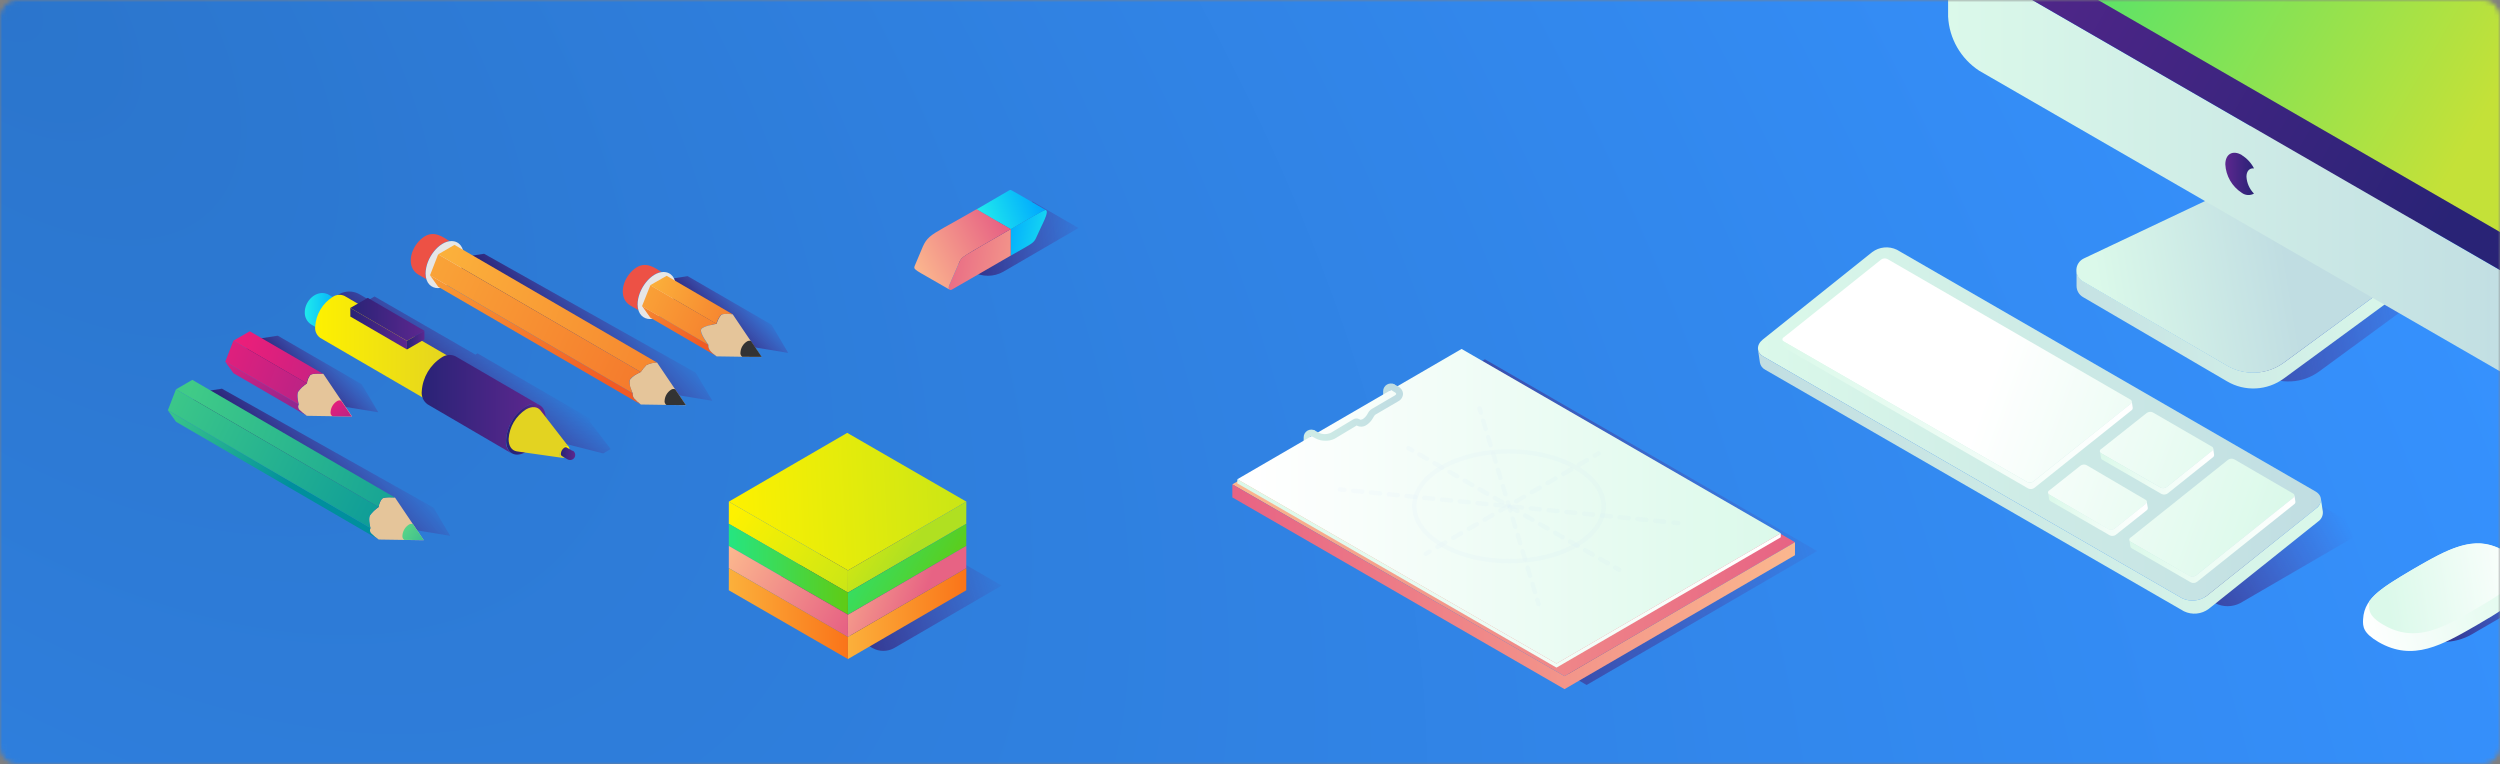 <svg width="566" height="173" viewBox="0 0 566 173" fill="none" xmlns="http://www.w3.org/2000/svg">
<rect x="0" y="0" width="566" height="173" fill="#808080" stroke="none"/>
<mask id="mask0" mask-type="alpha" maskUnits="userSpaceOnUse" x="0" y="0" width="566" height="173">
<path d="M562 0H4C1.791 0 0 1.791 0 4V169C0 171.209 1.791 173 4 173H562C564.209 173 566 171.209 566 169V4C566 1.791 564.209 0 562 0Z" fill="url(#paint0_radial)"/>
</mask>
<g mask="url(#mask0)">
<path d="M566 0H0V173H566V0Z" fill="url(#paint1_radial)"/>
<path d="M532.54 118.54L438.89 64.48C437.116 63.57 435.013 63.57 433.24 64.48L407.86 79.22C406.31 80.13 406.32 81.59 407.86 82.5L501.51 136.56C503.283 137.47 505.386 137.47 507.16 136.56L532.53 121.82C534.09 120.91 534.08 119.44 532.53 118.54" fill="url(#paint2_linear)"/>
<path d="M524.24 111.27C525.82 112.19 525.88 113.91 524.36 115.12L499.62 134.89C497.996 136.109 495.827 136.317 494 135.43L399.22 80.71C397.64 79.8 397.59 78.07 399.11 76.86L423.85 57.09C425.474 55.869 427.644 55.661 429.47 56.55L524.24 111.27Z" fill="url(#paint3_linear)"/>
<path d="M525.44 112.87C525.518 113.761 525.104 114.623 524.36 115.12L499.62 134.89C497.996 136.109 495.827 136.317 494 135.43L399.22 80.71C398.59 80.397 398.139 79.81 398 79.12L398.45 82.12C398.581 82.808 399.024 83.396 399.65 83.71L494.44 138.39C496.271 139.281 498.446 139.068 500.07 137.84L524.81 118.08C525.555 117.58 525.969 116.714 525.89 115.82L525.44 112.87Z" fill="url(#paint4_linear)"/>
<path d="M482.33 90.47C482.526 90.56 482.651 90.755 482.651 90.97C482.651 91.185 482.526 91.38 482.33 91.47L460.36 109C459.954 109.302 459.414 109.352 458.96 109.13L403.88 77.34C403.677 77.257 403.544 77.059 403.544 76.84C403.544 76.621 403.677 76.423 403.88 76.34L425.88 58.77C426.289 58.469 426.83 58.416 427.29 58.63L482.33 90.47Z" fill="url(#paint5_linear)"/>
<path d="M482.63 90.87C482.649 91.095 482.546 91.312 482.36 91.44L460.36 109C459.955 109.302 459.414 109.352 458.96 109.13L403.88 77.34C403.721 77.264 403.609 77.114 403.58 76.94L403.8 78.4C403.832 78.571 403.943 78.716 404.1 78.79L459.18 110.59C459.634 110.812 460.175 110.762 460.58 110.46L482.58 92.89C482.766 92.762 482.869 92.545 482.85 92.32L482.63 90.87Z" fill="url(#paint6_linear)"/>
<path d="M500.76 101.11C500.955 101.2 501.081 101.395 501.081 101.61C501.081 101.825 500.955 102.02 500.76 102.11L490.56 110.24C490.155 110.552 489.608 110.606 489.15 110.38L475.74 102.64C475.537 102.557 475.404 102.359 475.404 102.14C475.404 101.921 475.537 101.723 475.74 101.64L486 93.51C486.405 93.209 486.943 93.155 487.4 93.37L500.76 101.11Z" fill="url(#paint7_linear)"/>
<path d="M485.72 113.13C485.923 113.212 486.056 113.41 486.056 113.63C486.056 113.849 485.923 114.047 485.72 114.13L478.72 119.69C478.315 119.992 477.774 120.042 477.32 119.82L464 112C463.797 111.917 463.664 111.719 463.664 111.5C463.664 111.28 463.797 111.082 464 111L471 105.44C471.405 105.135 471.946 105.085 472.4 105.31L485.72 113.13Z" fill="url(#paint8_linear)"/>
<path d="M501.06 101.51C501.079 101.734 500.976 101.952 500.79 102.08L490.56 110.24C490.155 110.551 489.608 110.606 489.15 110.38L475.74 102.64C475.588 102.562 475.481 102.418 475.45 102.25L475.66 103.7C475.699 103.867 475.808 104.01 475.96 104.09L489.37 111.84C489.83 112.054 490.371 112 490.78 111.7L501 103.53C501.186 103.402 501.289 103.184 501.27 102.96L501.06 101.51Z" fill="url(#paint9_linear)"/>
<path d="M485.75 114.09L478.75 119.65C478.345 119.952 477.804 120.002 477.35 119.78L464 112C463.841 111.923 463.729 111.774 463.7 111.6L463.92 113.05C463.949 113.224 464.061 113.373 464.22 113.45L477.63 121.19C478.069 121.411 478.594 121.377 479 121.1L486 115.54C486.186 115.416 486.289 115.202 486.27 114.98L486 113.52C486.023 113.74 485.928 113.957 485.75 114.09Z" fill="url(#paint10_linear)"/>
<path d="M519.15 111.73C519.345 111.82 519.471 112.015 519.471 112.23C519.471 112.445 519.345 112.64 519.15 112.73L497.15 130.3C496.741 130.604 496.197 130.654 495.74 130.43L482.41 122.68C482.207 122.597 482.074 122.399 482.074 122.18C482.074 121.961 482.207 121.763 482.41 121.68L504.41 104.11C504.817 103.802 505.363 103.751 505.82 103.98L519.15 111.73Z" fill="url(#paint11_linear)"/>
<path d="M519.45 112.13C519.47 112.355 519.367 112.573 519.18 112.7L497.18 130.27C496.771 130.574 496.227 130.624 495.77 130.4L482.41 122.68C482.25 122.604 482.138 122.454 482.11 122.28L482.33 123.73C482.36 123.906 482.471 124.058 482.63 124.14L496 131.85C496.457 132.074 497.001 132.024 497.41 131.72L519.41 114.15C519.595 114.027 519.699 113.812 519.68 113.59L519.45 112.13Z" fill="url(#paint12_linear)"/>
<path d="M411.39 124.75L359.21 155.08L284 111.66L336.18 81.34L411.39 124.75Z" fill="url(#paint13_linear)"/>
<path d="M296.65 100.3H295.15V99C295.148 98.385 295.471 97.815 296 97.5C296.54 97.181 297.21 97.181 297.75 97.5L297 98.8C296.921 98.759 296.826 98.761 296.749 98.805C296.672 98.85 296.624 98.931 296.62 99.02L296.65 100.3Z" fill="url(#paint14_linear)"/>
<path d="M314.64 89.84H313.14V88.56C313.147 87.937 313.483 87.364 314.024 87.053C314.564 86.743 315.228 86.742 315.77 87.05L315 88.34C314.922 88.299 314.828 88.299 314.75 88.34C314.671 88.385 314.622 88.469 314.62 88.56L314.64 89.84Z" fill="url(#paint15_linear)"/>
<path d="M406.39 122.75L354.21 153.08L279 109.66L331.18 79.34L406.39 122.75Z" fill="url(#paint16_linear)"/>
<path d="M354.21 153.08L279 109.66V112.61L354.21 156.02L406.38 125.7L406.39 122.75L354.21 153.08Z" fill="url(#paint17_linear)"/>
<path d="M403.17 120.73L352.39 150.23L280.13 108.5L330.9 79L403.17 120.73Z" fill="url(#paint18_linear)"/>
<path d="M352.39 150.23L280.13 108.5L280.12 109.43L352.39 151.15L403.16 121.65L403.17 120.73L352.39 150.23Z" fill="url(#paint19_linear)"/>
<path d="M300 99.78C299.25 99.791 298.509 99.609 297.85 99.25L297 98.8C296.641 98.593 296.518 98.134 296.725 97.775C296.932 97.416 297.391 97.293 297.75 97.5L298.54 97.96C299.427 98.39 300.463 98.39 301.35 97.96L306.35 94.96C306.764 94.69 307.291 94.663 307.73 94.89L307.97 95.03C308.04 95.03 308.24 95.03 308.49 94.9C308.901 94.655 309.245 94.311 309.49 93.9L309.73 93.48C309.944 93.097 310.254 92.776 310.63 92.55L315.76 89.55C316 89.41 316.11 89.26 316.11 89.18C316.11 89.1 316 88.93 315.75 88.79L315 88.34C314.739 88.222 314.568 87.966 314.559 87.68C314.55 87.394 314.705 87.128 314.958 86.994C315.211 86.86 315.519 86.882 315.75 87.05L316.54 87.5C317.186 87.82 317.609 88.461 317.65 89.18C317.611 89.897 317.192 90.538 316.55 90.86L311.42 93.86C311.275 93.961 311.155 94.095 311.07 94.25L310.82 94.67C310.459 95.328 309.931 95.88 309.29 96.27C308.695 96.668 307.932 96.718 307.29 96.4L307.16 96.33L302.16 99.33C301.49 99.662 300.747 99.817 300 99.78Z" fill="url(#paint20_linear)"/>
<g opacity="0.15">
<path opacity="0.15" d="M334.96 92.46L335.25 93.42" stroke="#4E7FFF" stroke-linecap="round"/>
<path opacity="0.15" d="M335.8 95.26L347.77 134.89" stroke="#4E7FFF" stroke-linecap="round" stroke-dasharray="1.93 1.93"/>
<path opacity="0.15" d="M348.04 135.81L348.33 136.77" stroke="#4E7FFF" stroke-linecap="round"/>
<path opacity="0.15" d="M303.38 110.81L304.37 110.91" stroke="#4E7FFF" stroke-linecap="round"/>
<path opacity="0.15" d="M306.39 111.11L377.91 118.22" stroke="#4E7FFF" stroke-linecap="round" stroke-dasharray="2.02 2.02"/>
<path opacity="0.15" d="M378.92 118.32L379.91 118.42" stroke="#4E7FFF" stroke-linecap="round"/>
<path opacity="0.15" d="M366.58 129.01L365.71 128.51" stroke="#4E7FFF" stroke-linecap="round"/>
<path opacity="0.15" d="M364.01 127.53L320.57 102.44" stroke="#4E7FFF" stroke-linecap="round" stroke-dasharray="1.97 1.97"/>
<path opacity="0.15" d="M319.71 101.95L318.85 101.45" stroke="#4E7FFF" stroke-linecap="round"/>
<path opacity="0.15" d="M361.92 102.65L361.06 103.15" stroke="#4E7FFF" stroke-linecap="round"/>
<path opacity="0.15" d="M359.28 104.19L324.55 124.37" stroke="#4E7FFF" stroke-linecap="round" stroke-dasharray="2.06 2.06"/>
<path opacity="0.15" d="M323.66 124.88L322.79 125.39" stroke="#4E7FFF" stroke-linecap="round"/>
<path opacity="0.15" fill-rule="evenodd" clip-rule="evenodd" d="M356.76 105.83C348.36 100.98 334.76 100.98 326.43 105.83C318.1 110.68 318.13 118.55 326.53 123.4C334.93 128.25 348.53 128.25 356.86 123.4C365.19 118.55 365.17 110.68 356.76 105.83Z" stroke="#4E7FFF" stroke-linecap="round"/>
</g>
<path d="M244.17 51.62L227.17 61.5C225.004 62.75 222.336 62.75 220.17 61.5L213.26 57.5L233.75 45.61L244.17 51.62Z" fill="url(#paint21_linear)"/>
<path d="M237 48C237 49 235.73 51.22 234.61 53.78C234.03 55.1 233.61 55.13 228.86 57.86V51.86C229.13 51.71 236.23 47.51 236.68 47.51C236.88 47.58 237 47.75 237 48Z" fill="url(#paint22_linear)"/>
<path d="M236.74 47.55H236.66C236.21 47.55 229.11 51.75 228.84 51.9L221.09 47.4L228.47 43.1C228.569 43.038 228.683 43.003 228.8 43C229 43 236.62 47.47 236.74 47.55Z" fill="url(#paint23_linear)"/>
<path d="M228.83 51.87V57.87L215.55 65.54C215.447 65.603 215.33 65.64 215.21 65.65C214.94 65.65 214.79 65.42 214.79 65.1C214.792 64.909 214.837 64.722 214.92 64.55L217.19 59.36C217.78 58 217.51 58.41 228.83 51.87Z" fill="url(#paint24_linear)"/>
<path d="M236.74 47.55C236.714 47.54 236.686 47.54 236.66 47.55H236.73H236.74Z" fill="white"/>
<path d="M221.08 47.37L228.83 51.87C217.51 58.41 217.83 58 217.19 59.36L214.92 64.55C214.839 64.73 214.795 64.923 214.79 65.12C214.774 65.3 214.854 65.475 215 65.58C208.29 61.69 207 61.17 207 60.58C207.016 60.377 207.074 60.18 207.17 60C210.58 52.24 207.9 55 221.08 47.37Z" fill="url(#paint25_linear)"/>
<path d="M236.74 47.55C236.714 47.54 236.686 47.54 236.66 47.55H236.73H236.74Z" fill="white"/>
<path d="M58.77 76.62L55.75 79L56.86 80.74L75.86 91.74L85.65 93.35L81.89 86.98L62.89 76L58.77 76.64" fill="url(#paint26_linear)"/>
<path d="M69.43 94.12C68.784 93.697 68.184 93.208 67.64 92.66C67.46 92.305 67.46 91.885 67.64 91.53C67.64 91.53 67.11 89.53 67.5 88.72C68.051 87.964 68.728 87.308 69.5 86.78C69.579 86.094 69.845 85.444 70.27 84.9C70.84 84.41 73.19 84.64 73.2 84.64L79.71 94.3L69.52 94.14L69.43 94.12Z" fill="#E5C59A"/>
<path d="M67.6 91.53L51 81.89L52.86 84.5L69.46 94.14C68.8 93.716 68.19 93.219 67.64 92.66C67.447 92.311 67.433 91.892 67.6 91.53Z" fill="url(#paint27_linear)"/>
<path d="M69.44 86.78L52.84 77.14L51 81.89L67.6 91.53C67.6 91.53 67.07 89.53 67.46 88.72C68.005 87.966 68.675 87.31 69.44 86.78Z" fill="url(#paint28_linear)"/>
<path d="M73.14 84.64L56.54 75L52.84 77.14L69.44 86.78C69.519 86.094 69.785 85.444 70.21 84.9C70.78 84.41 73.14 84.64 73.14 84.64Z" fill="url(#paint29_linear)"/>
<path d="M75.26 94.23C74.954 94.016 74.792 93.65 74.84 93.28C74.904 92.278 75.443 91.368 76.29 90.83C76.565 90.638 76.918 90.597 77.23 90.72L79.65 94.3L75.26 94.23Z" fill="url(#paint30_linear)"/>
<path d="M46.11 88.68L43.1 91L44.21 92.77L92.13 119.7L101.92 121.31L98.17 114.94L50.25 88L46.12 88.64" fill="url(#paint31_linear)"/>
<path d="M85.71 122.13C85.06 121.713 84.46 121.223 83.92 120.67C83.719 120.324 83.701 119.902 83.87 119.54C83.87 119.54 83.34 117.54 83.73 116.73C84.281 115.974 84.958 115.318 85.73 114.79C85.814 114.106 86.08 113.457 86.5 112.91C87.07 112.42 89.42 112.65 89.43 112.65L95.94 122.31L85.75 122.15L85.71 122.13Z" fill="#E5C59A"/>
<path d="M83.87 119.54L38 92.89L39.86 95.5L85.73 122.15C85.072 121.727 84.465 121.231 83.92 120.67C83.719 120.324 83.701 119.902 83.87 119.54Z" fill="url(#paint32_linear)"/>
<path d="M85.71 114.79L39.84 88.14L38 92.89L83.87 119.54C83.87 119.54 83.34 117.54 83.73 116.73C84.275 115.976 84.945 115.32 85.71 114.79Z" fill="url(#paint33_linear)"/>
<path d="M89.41 112.65L43.54 86L39.84 88.14L85.71 114.79C85.794 114.106 86.059 113.456 86.48 112.91C87.05 112.42 89.41 112.65 89.41 112.65Z" fill="url(#paint34_linear)"/>
<path d="M91.53 122.24C91.206 122.018 91.041 121.627 91.11 121.24C91.176 120.236 91.714 119.323 92.56 118.78C92.839 118.588 93.197 118.55 93.51 118.68L95.92 122.26L91.53 122.24Z" fill="url(#paint35_linear)"/>
<path d="M134 95L108.11 80L107.63 80.28L84.8 67.12L83.53 67.86L81.19 66.51C79.855 65.829 78.275 65.829 76.94 66.51L75.69 67.24C75.164 67.42 74.811 67.914 74.811 68.47C74.811 69.025 75.164 69.52 75.69 69.7L78 71.05L76.73 71.79L99.59 85L99.12 85.28L125 100.19L125.56 99.86L136.56 102.66L138.26 101.66L133.4 95.28L134 95Z" fill="url(#paint36_linear)"/>
<path d="M74.43 66.74L77.23 68.37C77.009 68.241 76.756 68.175 76.5 68.18C74.68 68.18 72.5 70.94 72.5 73.33C72.436 74.025 72.739 74.704 73.3 75.12L70.5 73.49C69.532 72.895 68.959 71.825 69 70.69C69 68.55 70.8 66.34 73 66.34C73.516 66.35 74.02 66.488 74.47 66.74" fill="url(#paint37_linear)"/>
<path d="M75.32 67.22C76.111 66.675 77.131 66.592 78 67L102.72 81.34C101.844 80.929 100.814 81.017 100.02 81.57C97.687 83.031 96.199 85.524 96.02 88.27C95.897 89.274 96.335 90.265 97.16 90.85L72.5 76.5C71.678 75.912 71.241 74.924 71.36 73.92C71.53 71.181 73.002 68.689 75.32 67.22Z" fill="url(#paint38_linear)"/>
<path d="M122.215 99.021C123.96 96.017 123.962 92.761 122.219 91.748C120.476 90.736 117.648 92.349 115.903 95.353C114.158 98.357 114.156 101.613 115.899 102.625C117.642 103.638 120.469 102.024 122.215 99.021Z" fill="url(#paint39_linear)"/>
<path d="M100 80.92C100.91 80.28 102.093 80.177 103.1 80.65L122.2 91.75C121.193 91.277 120.01 91.38 119.1 92.02C116.451 93.701 114.767 96.549 114.57 99.68C114.41 100.844 114.911 102.001 115.87 102.68L96.8 91.54C95.844 90.857 95.341 89.705 95.49 88.54C95.698 85.428 97.372 82.599 100 80.92Z" fill="url(#paint40_linear)"/>
<path d="M119.11 92.67C120.49 91.9 121.7 92.06 122.38 92.93L128.7 101.08C128.462 100.822 128.065 100.791 127.79 101.01C127.15 101.415 126.744 102.104 126.7 102.86C126.7 103.32 126.9 103.6 127.21 103.64L117 102.19C115.87 102 115.13 101 115.15 99.37C115.325 96.632 116.796 94.143 119.11 92.67Z" fill="url(#paint41_linear)"/>
<path d="M128.638 102.757C129.06 102.031 129.015 101.218 128.537 100.94C128.059 100.663 127.33 101.026 126.909 101.752C126.487 102.478 126.532 103.291 127.01 103.569C127.487 103.846 128.216 103.483 128.638 102.757Z" fill="url(#paint42_linear)"/>
<path d="M129.65 102C130.203 102.315 130.395 103.017 130.08 103.57C129.765 104.122 129.063 104.315 128.51 104L127.21 103.25C127.04 103.131 126.951 102.926 126.98 102.72C127.012 102.156 127.313 101.642 127.79 101.34C127.961 101.244 128.17 101.244 128.34 101.34L129.65 102.1" fill="url(#paint43_linear)"/>
<path d="M79.31 69.72L92.13 77.17L96.08 74.89L83.26 67.44L79.31 69.72Z" fill="url(#paint44_linear)"/>
<path d="M79.31 69.72L79.32 71.67L92.14 79.12L92.13 77.17L79.31 69.72Z" fill="url(#paint45_linear)"/>
<path d="M92.13 77.17L92.14 79.12L96.09 76.84L96.08 74.89L92.13 77.17Z" fill="url(#paint46_linear)"/>
<path d="M151.56 63.16L148.56 65.54L149.66 67.28L168.66 78.28L178.45 79.9L174.69 73.52L155.69 62.52L151.56 63.16Z" fill="url(#paint47_linear)"/>
<path d="M143.64 60.87C146.17 58.87 148.41 60.77 149.77 61.59H149.84H149.75C147.1 61.95 144.33 65.59 144.33 68.92C144.329 69.325 144.38 69.728 144.48 70.12C144.565 70.213 144.662 70.294 144.77 70.36C142.85 69.24 142.26 69.01 141.77 68.36C140.15 66.33 141.21 62.78 143.64 60.87Z" fill="#ED5145"/>
<path d="M147.14 72.23C150.14 72.23 153.01 68.15 153.01 64.92C153.01 63.05 152.01 61.58 150.21 61.58C147.44 61.58 144.36 65.41 144.36 68.94C144.36 71.21 145.74 72.23 147.14 72.23Z" fill="#E6E6E6"/>
<path d="M160.39 78.07L145.39 69.33L147.25 71.94L162.3 80.69C161.06 79.78 160.27 79.15 160.39 78.07Z" fill="url(#paint48_linear)"/>
<path d="M162.24 73.32L147.24 64.58L145.35 69.33L160.35 78.07C160.35 78.07 158.35 75.39 158.7 74.59C159.05 73.79 162.24 73.32 162.24 73.32Z" fill="url(#paint49_linear)"/>
<path d="M165.93 71.19L150.93 62.44L147.19 64.58L162.19 73.32C162.388 72.594 162.728 71.914 163.19 71.32C163.85 70.83 165.93 71.19 165.93 71.19Z" fill="url(#paint50_linear)"/>
<path d="M160.39 78.07C160.39 78.07 158.39 75.39 158.74 74.59C159.09 73.79 162.24 73.32 162.24 73.32C162.438 72.594 162.778 71.914 163.24 71.32C163.81 70.83 165.88 71.17 165.9 71.18L172.42 80.84L162.23 80.68C160.92 79.69 160.28 79.07 160.39 78.07Z" fill="#E5C59A"/>
<path d="M168.05 80.78C167.73 80.556 167.569 80.165 167.64 79.78C167.701 78.775 168.24 77.86 169.09 77.32C169.365 77.128 169.718 77.087 170.03 77.21L172.45 80.8L168.05 80.78Z" fill="#333333"/>
<path d="M105.46 58.13L102.46 60.51L103.57 62.25L151.49 89.14L161.28 90.75L157.52 84.38L109.6 57.45L105.47 58.09" fill="url(#paint51_linear)"/>
<path d="M95.64 53.87C98.17 51.87 100.41 53.77 101.77 54.59H101.84H101.75C99.1 54.95 96.33 58.59 96.33 61.92C96.329 62.325 96.38 62.728 96.48 63.12C96.565 63.214 96.662 63.294 96.77 63.36C94.85 62.24 94.26 62.01 93.77 61.36C92.15 59.33 93.21 55.78 95.64 53.87Z" fill="#ED5145"/>
<path d="M99.14 65.23C102.14 65.23 105.01 61.15 105.01 57.92C105.01 56.05 104.01 54.58 102.21 54.58C99.44 54.58 96.36 58.41 96.36 61.94C96.36 64.21 97.74 65.23 99.14 65.23Z" fill="#E6E6E6"/>
<path d="M142.59 86C143.19 85.287 143.946 84.723 144.8 84.35L145.06 84.22C145.434 83.65 145.866 83.12 146.35 82.64C147.102 82.279 147.925 82.088 148.76 82.08L155.28 91.74L145.09 91.58C144.512 91.163 143.982 90.683 143.51 90.15C143.299 89.805 143.198 89.404 143.22 89C143.22 89 143.06 88.65 142.89 88.18C142.559 87.504 142.454 86.74 142.59 86Z" fill="#E5C59A"/>
<path d="M143.22 89L97.35 62.33L99.22 64.94L145.09 91.59C144.508 91.167 143.972 90.685 143.49 90.15C143.286 89.803 143.192 89.402 143.22 89Z" fill="url(#paint52_linear)"/>
<path d="M145.07 84.23L99.2 57.58L97.35 62.33L143.22 89C143.22 89 142.22 86.84 142.59 86C142.96 85.16 145.07 84.23 145.07 84.23Z" fill="url(#paint53_linear)"/>
<path d="M148.76 82.09L102.89 55.44L99.2 57.58L145.07 84.23C145.439 83.659 145.868 83.129 146.35 82.65C147.103 82.29 147.926 82.099 148.76 82.09Z" fill="url(#paint54_linear)"/>
<path d="M150.88 91.69C150.56 91.466 150.399 91.075 150.47 90.69C150.534 89.689 151.073 88.778 151.92 88.24C152.195 88.048 152.548 88.007 152.86 88.13L155.28 91.71L150.88 91.69Z" fill="#333333"/>
<path d="M226.78 132.57L202.49 146.69C200.943 147.583 199.037 147.583 197.49 146.69L173 132.57L199.81 117L226.78 132.57Z" fill="url(#paint55_linear)"/>
<path d="M218.78 113.57L191.98 129.14L165.01 113.57L191.81 98L218.78 113.57Z" fill="url(#paint56_linear)"/>
<path d="M218.78 113.57L218.76 118.59L191.97 134.16L191.98 129.14L218.78 113.57Z" fill="url(#paint57_linear)"/>
<path d="M218.78 118.59L218.76 123.6L191.97 139.17L191.98 134.16L218.78 118.59Z" fill="url(#paint58_linear)"/>
<path d="M218.78 123.6L218.76 128.62L191.97 144.19L191.98 139.17L218.78 123.6Z" fill="url(#paint59_linear)"/>
<path d="M218.78 128.62L218.76 133.64L191.97 149.21L191.98 144.19L218.78 128.62Z" fill="url(#paint60_linear)"/>
<path d="M191.98 129.14L191.97 134.16L165 118.59L165.01 113.57L191.98 129.14Z" fill="url(#paint61_linear)"/>
<path d="M191.98 134.16L191.97 139.17L165 123.6L165.01 118.59L191.98 134.16Z" fill="url(#paint62_linear)"/>
<path d="M191.98 139.17L191.97 144.19L165 128.62L165.01 123.6L191.98 139.17Z" fill="url(#paint63_linear)"/>
<path d="M191.98 144.19L191.97 149.21L165 133.64L165.01 128.62L191.98 144.19Z" fill="url(#paint64_linear)"/>
<path d="M510.93 45.76L479.81 60.49C478.826 60.957 478.181 61.928 478.133 63.016C478.085 64.103 478.642 65.128 479.58 65.68L512.21 84.76C516.242 87.118 521.29 86.859 525.06 84.1L549.25 66.37C549.794 65.972 550.101 65.327 550.066 64.654C550.032 63.981 549.661 63.371 549.08 63.03L520.26 46.17C517.408 44.5 513.916 44.347 510.93 45.76Z" fill="url(#paint65_linear)"/>
<path d="M534.38 23.06L538.51 25.46C537.672 25.103 536.709 25.209 535.97 25.74L533.9 26.93L504.4 9.79L503.32 5.79C503.295 5.697 503.262 5.607 503.22 5.52C503.08 5.079 502.785 4.702 502.39 4.46L534.38 23.06Z" fill="url(#paint66_linear)"/>
<path d="M534.38 23.06L538.51 25.46C537.672 25.103 536.709 25.209 535.97 25.74L533.9 26.93L504.4 9.79L503.32 5.79C503.295 5.697 503.262 5.607 503.22 5.52C503.08 5.079 502.785 4.702 502.39 4.46L534.38 23.06Z" fill="url(#paint67_linear)"/>
<path d="M504.59 0.66C503.35 -0.06 501.59 0.06 499.78 1.13L497.71 2.32L533.88 23.32L535.95 22.12C537.8 21.05 539.52 20.93 540.77 21.65L504.59 0.66Z" fill="url(#paint68_linear)"/>
<path d="M533.9 26.93L504.4 9.79L497.73 5.91L497.72 2.32L503.22 5.52L533.89 23.34L533.9 26.93Z" fill="#E6E6E6"/>
<path d="M549.07 60C547.921 62.521 546.062 64.651 543.72 66.13L517.07 85.68C513.301 88.451 508.243 88.711 504.21 86.34L471.59 67.26C470.677 66.733 470.118 65.755 470.13 64.7V61.14C470.124 62.188 470.681 63.158 471.59 63.68L504.21 82.76C508.245 85.12 513.297 84.861 517.07 82.1L541 64.56L543.72 62.56C544.984 61.765 545.988 60.618 546.61 59.26C547.27 58.038 547.486 56.624 547.22 55.26L539.5 26.81C539.46 26.662 539.407 26.518 539.34 26.38C539.292 26.267 539.231 26.16 539.16 26.06C539.139 26.02 539.112 25.983 539.08 25.95C539.041 25.89 538.994 25.836 538.94 25.79C538.909 25.754 538.876 25.721 538.84 25.69C538.756 25.611 538.661 25.544 538.56 25.49C537.722 25.132 536.759 25.238 536.02 25.77L533.95 26.96V23.37L534.44 23.09L536.02 22.18C536.924 21.622 537.957 21.305 539.02 21.26C539.16 21.25 539.3 21.25 539.44 21.26C539.526 21.25 539.613 21.25 539.7 21.26C539.87 21.285 540.037 21.325 540.2 21.38L540.47 21.48L540.73 21.61C541.647 22.161 542.298 23.065 542.53 24.11L550.25 52.57C550.727 55.109 550.31 57.734 549.07 60Z" fill="url(#paint69_linear)"/>
<path d="M547.21 55.28L539.49 26.81C539.367 26.264 539.032 25.79 538.56 25.49L502.39 4.49C502.864 4.788 503.199 5.263 503.32 5.81L511 34.26C511.263 35.625 511.043 37.039 510.38 38.26C509.819 39.594 508.871 40.729 507.66 41.52L471.77 58.52C470.786 58.987 470.141 59.959 470.093 61.046C470.045 62.133 470.602 63.158 471.54 63.71L504.17 82.79C508.202 85.149 513.25 84.889 517.02 82.13L543.67 62.6C544.933 61.807 545.935 60.659 546.55 59.3C547.232 58.078 547.465 56.656 547.21 55.28Z" fill="url(#paint70_linear)"/>
<path d="M571.46 -30.81L451.57 -100C449.6 -101.16 447.81 -101.27 446.52 -100.52L443.36 -98.68C444.65 -99.43 446.43 -99.33 448.41 -98.19L568.3 -29C572.48 -26.282 575.108 -21.729 575.37 -16.75L575.08 81.14C575.08 83.38 574.28 84.95 573.01 85.69L576.17 83.85C577.45 83.11 578.24 81.54 578.24 79.31L578.53 -18.59C578.258 -23.558 575.632 -28.098 571.46 -30.81Z" fill="url(#paint71_linear)"/>
<path d="M575.13 66.42L441.05 -11V3.76C441.307 8.725 443.914 13.271 448.07 16L568 85.23C571.92 87.49 575.11 85.67 575.12 81.23V66.47" fill="url(#paint72_linear)"/>
<path d="M568.3 -29L448.41 -98.19C444.49 -100.45 441.3 -98.63 441.29 -94.13L441.05 -11L575.13 66.41L575.37 -16.73C575.109 -21.714 572.482 -26.274 568.3 -29Z" fill="url(#paint73_linear)"/>
<path d="M447.67 -15.78L447.88 -89.88L568.77 -20.08L568.56 54.01L447.67 -15.78Z" fill="url(#paint74_linear)"/>
<path d="M507.55 35.1C505.49 33.91 503.82 34.85 503.81 37.22C503.95 39.835 505.333 42.225 507.53 43.65C508.335 44.256 509.423 44.327 510.3 43.83C509.286 42.803 508.681 41.441 508.6 40C508.6 38.71 509.32 38 510.31 38.13C509.679 36.898 508.725 35.861 507.55 35.13" fill="url(#paint75_linear)"/>
<path d="M575.46 134.41L559.66 143.59C555.638 145.912 550.682 145.912 546.66 143.59L545.19 142.74C544.265 142.203 543.695 141.215 543.695 140.145C543.695 139.076 544.265 138.087 545.19 137.55L561 128.39C565.022 126.068 569.978 126.068 574 128.39L575.47 129.24C576.385 129.781 576.945 130.765 576.943 131.828C576.941 132.89 576.377 133.873 575.46 134.41Z" fill="url(#paint76_linear)"/>
<path d="M535 140.23C534.92 141.87 535 143.31 538.5 145.36C546.32 149.88 552.91 146.05 561.03 141.36C570.86 135.65 571.43 134.47 571.43 131.43C571.418 129.744 570.772 128.123 569.62 126.89C564.69 121.89 559.07 122.3 553.14 125.18C550 126.69 541.48 131.48 538.55 133.92C536.42 135.69 535.14 137.51 535 140.23Z" fill="url(#paint77_linear)"/>
<path d="M570.41 127.87C569 125.68 566.12 124.11 563.8 123.41C558.16 121.71 551.92 125.5 543.38 130.63C540.23 132.52 537.8 134.22 536.38 136.16C536.33 136.492 536.33 136.829 536.38 137.16C536.366 137.004 536.366 136.847 536.38 136.69C536.38 137.92 536.03 139.39 539.66 141.49C546.98 145.71 553.14 142.13 560.74 137.72C570.22 132.2 570.69 131 570.41 127.87Z" fill="url(#paint78_linear)"/>
</g>
<defs>
<radialGradient id="paint0_radial" cx="0" cy="0" r="1" gradientUnits="userSpaceOnUse" gradientTransform="rotate(45) scale(800.445 437.613)">
<stop stop-color="#2B75CC"/>
<stop offset="1" stop-color="#3692FF"/>
</radialGradient>
<radialGradient id="paint1_radial" cx="0" cy="0" r="1" gradientUnits="userSpaceOnUse" gradientTransform="rotate(45) scale(800.445 437.613)">
<stop stop-color="#2B75CC"/>
<stop offset="1" stop-color="#3692FF"/>
</radialGradient>
<linearGradient id="paint2_linear" x1="461.45" y1="102.149" x2="507.941" y2="76.299" gradientUnits="userSpaceOnUse">
<stop stop-color="#292376"/>
<stop offset="1" stop-color="#5D278F" stop-opacity="0"/>
</linearGradient>
<linearGradient id="paint3_linear" x1="398" y1="95.99" x2="525.47" y2="95.99" gradientUnits="userSpaceOnUse">
<stop stop-color="#DBF9EA"/>
<stop offset="1" stop-color="#C0DDE2"/>
</linearGradient>
<linearGradient id="paint4_linear" x1="530.52" y1="109.03" x2="395.18" y2="109.03" gradientUnits="userSpaceOnUse">
<stop stop-color="#DBF9EA"/>
<stop offset="1" stop-color="#C0DDE2"/>
</linearGradient>
<linearGradient id="paint5_linear" x1="518.84" y1="95.035" x2="453.497" y2="71.698" gradientUnits="userSpaceOnUse">
<stop stop-color="#DBF9EA"/>
<stop offset="0.97" stop-color="white"/>
</linearGradient>
<linearGradient id="paint6_linear" x1="403.58" y1="93.84" x2="482.85" y2="93.84" gradientUnits="userSpaceOnUse">
<stop stop-color="#DBF9EA"/>
<stop offset="0.97" stop-color="white"/>
</linearGradient>
<linearGradient id="paint7_linear" x1="518.26" y1="106.734" x2="452.593" y2="83.281" gradientUnits="userSpaceOnUse">
<stop stop-color="#DBF9EA"/>
<stop offset="0.97" stop-color="white"/>
</linearGradient>
<linearGradient id="paint8_linear" x1="513.35" y1="118.566" x2="447.816" y2="95.161" gradientUnits="userSpaceOnUse">
<stop stop-color="#DBF9EA"/>
<stop offset="0.97" stop-color="white"/>
</linearGradient>
<linearGradient id="paint9_linear" x1="475.45" y1="106.74" x2="501.28" y2="106.74" gradientUnits="userSpaceOnUse">
<stop stop-color="#DBF9EA"/>
<stop offset="0.97" stop-color="white"/>
</linearGradient>
<linearGradient id="paint10_linear" x1="463.68" y1="116.51" x2="486.24" y2="116.51" gradientUnits="userSpaceOnUse">
<stop stop-color="#DBF9EA"/>
<stop offset="0.97" stop-color="white"/>
</linearGradient>
<linearGradient id="paint11_linear" x1="514.82" y1="119.766" x2="448.693" y2="96.15" gradientUnits="userSpaceOnUse">
<stop stop-color="#DBF9EA"/>
<stop offset="0.97" stop-color="white"/>
</linearGradient>
<linearGradient id="paint12_linear" x1="482.11" y1="122.06" x2="519.68" y2="122.06" gradientUnits="userSpaceOnUse">
<stop stop-color="#DBF9EA"/>
<stop offset="0.97" stop-color="white"/>
</linearGradient>
<linearGradient id="paint13_linear" x1="291.95" y1="124.144" x2="408.701" y2="87.052" gradientUnits="userSpaceOnUse">
<stop stop-color="#292376"/>
<stop offset="1" stop-color="#5D278F" stop-opacity="0"/>
</linearGradient>
<linearGradient id="paint14_linear" x1="282.764" y1="104.16" x2="312.187" y2="95.791" gradientUnits="userSpaceOnUse">
<stop stop-color="#DBF9EA"/>
<stop offset="1" stop-color="#C0DDE2"/>
</linearGradient>
<linearGradient id="paint15_linear" x1="285.559" y1="99.22" x2="315.933" y2="90.578" gradientUnits="userSpaceOnUse">
<stop stop-color="#DBF9EA"/>
<stop offset="1" stop-color="#C0DDE2"/>
</linearGradient>
<linearGradient id="paint16_linear" x1="279" y1="116.21" x2="406.39" y2="116.21" gradientUnits="userSpaceOnUse">
<stop stop-color="#FBB78E"/>
<stop offset="1" stop-color="#E76384"/>
</linearGradient>
<linearGradient id="paint17_linear" x1="279" y1="132.84" x2="406.39" y2="132.84" gradientUnits="userSpaceOnUse">
<stop stop-color="#E76384"/>
<stop offset="1" stop-color="#FBB78E"/>
</linearGradient>
<linearGradient id="paint18_linear" x1="280.13" y1="114.61" x2="403.16" y2="114.61" gradientUnits="userSpaceOnUse">
<stop offset="0.03" stop-color="white"/>
<stop offset="1" stop-color="#DBF9EA"/>
</linearGradient>
<linearGradient id="paint19_linear" x1="280.12" y1="129.83" x2="403.16" y2="129.83" gradientUnits="userSpaceOnUse">
<stop stop-color="#DBF9EA"/>
<stop offset="0.97" stop-color="white"/>
</linearGradient>
<linearGradient id="paint20_linear" x1="277.17" y1="96.638" x2="314.473" y2="86.037" gradientUnits="userSpaceOnUse">
<stop stop-color="#DBF9EA"/>
<stop offset="1" stop-color="#C0DDE2"/>
</linearGradient>
<linearGradient id="paint21_linear" x1="214.5" y1="54.423" x2="247.458" y2="51.342" gradientUnits="userSpaceOnUse">
<stop stop-color="#292376"/>
<stop offset="1" stop-color="#5D278F" stop-opacity="0"/>
</linearGradient>
<linearGradient id="paint22_linear" x1="227.462" y1="50.8" x2="240.372" y2="53.623" gradientUnits="userSpaceOnUse">
<stop stop-color="#00A8FF"/>
<stop offset="1" stop-color="#1FEAEC"/>
</linearGradient>
<linearGradient id="paint23_linear" x1="221.89" y1="48.32" x2="234.623" y2="43.318" gradientUnits="userSpaceOnUse">
<stop stop-color="#1FEAEC"/>
<stop offset="1" stop-color="#00A8FF"/>
</linearGradient>
<linearGradient id="paint24_linear" x1="212.49" y1="57.036" x2="240.215" y2="62.259" gradientUnits="userSpaceOnUse">
<stop stop-color="#E76384"/>
<stop offset="1" stop-color="#FBB78E"/>
</linearGradient>
<linearGradient id="paint25_linear" x1="206.78" y1="60.647" x2="226.463" y2="50.171" gradientUnits="userSpaceOnUse">
<stop stop-color="#FBB78E"/>
<stop offset="1" stop-color="#E76384"/>
</linearGradient>
<linearGradient id="paint26_linear" x1="66.94" y1="86.414" x2="75.121" y2="78.395" gradientUnits="userSpaceOnUse">
<stop stop-color="#292376"/>
<stop offset="1" stop-color="#5D278F" stop-opacity="0"/>
</linearGradient>
<linearGradient id="paint27_linear" x1="46.34" y1="80.082" x2="59.157" y2="96.709" gradientUnits="userSpaceOnUse">
<stop stop-color="#ED1E79"/>
<stop offset="1" stop-color="#93278F"/>
</linearGradient>
<linearGradient id="paint28_linear" x1="43.2" y1="80.502" x2="88.942" y2="97.417" gradientUnits="userSpaceOnUse">
<stop stop-color="#ED1E79"/>
<stop offset="1" stop-color="#93278F"/>
</linearGradient>
<linearGradient id="paint29_linear" x1="52.8" y1="79.934" x2="100.17" y2="93.14" gradientUnits="userSpaceOnUse">
<stop stop-color="#ED1E79"/>
<stop offset="1" stop-color="#93278F"/>
</linearGradient>
<linearGradient id="paint30_linear" x1="74.09" y1="91.072" x2="81.033" y2="99.031" gradientUnits="userSpaceOnUse">
<stop stop-color="#ED1E79"/>
<stop offset="1" stop-color="#93278F"/>
</linearGradient>
<linearGradient id="paint31_linear" x1="65.78" y1="107.257" x2="79.534" y2="93.784" gradientUnits="userSpaceOnUse">
<stop stop-color="#292376"/>
<stop offset="1" stop-color="#5D278F" stop-opacity="0"/>
</linearGradient>
<linearGradient id="paint32_linear" x1="29.74" y1="100.35" x2="60.41" y2="118.561" gradientUnits="userSpaceOnUse">
<stop stop-color="#40CB87"/>
<stop offset="1" stop-color="#008F9D"/>
</linearGradient>
<linearGradient id="paint33_linear" x1="29.91" y1="97.092" x2="98.194" y2="130.392" gradientUnits="userSpaceOnUse">
<stop stop-color="#40CB87"/>
<stop offset="1" stop-color="#008F9D"/>
</linearGradient>
<linearGradient id="paint34_linear" x1="39.58" y1="97.489" x2="115.251" y2="123.525" gradientUnits="userSpaceOnUse">
<stop stop-color="#40CB87"/>
<stop offset="1" stop-color="#008F9D"/>
</linearGradient>
<linearGradient id="paint35_linear" x1="90.9" y1="119.793" x2="104.579" y2="129.625" gradientUnits="userSpaceOnUse">
<stop stop-color="#5BD687"/>
<stop offset="1" stop-color="#008F9D"/>
</linearGradient>
<linearGradient id="paint36_linear" x1="96.96" y1="88.413" x2="108.817" y2="73.962" gradientUnits="userSpaceOnUse">
<stop stop-color="#292376"/>
<stop offset="1" stop-color="#5D278F" stop-opacity="0"/>
</linearGradient>
<linearGradient id="paint37_linear" x1="77.22" y1="70.73" x2="69" y2="70.73" gradientUnits="userSpaceOnUse">
<stop stop-color="#00A8FF"/>
<stop offset="1" stop-color="#1FEAEC"/>
</linearGradient>
<linearGradient id="paint38_linear" x1="102.72" y1="78.79" x2="71.36" y2="78.79" gradientUnits="userSpaceOnUse">
<stop stop-color="#E3D321"/>
<stop offset="1" stop-color="#FEF100"/>
</linearGradient>
<linearGradient id="paint39_linear" x1="121.529" y1="95.677" x2="117.049" y2="95.678" gradientUnits="userSpaceOnUse">
<stop stop-color="#5D278F"/>
<stop offset="1" stop-color="#292376"/>
</linearGradient>
<linearGradient id="paint40_linear" x1="122.21" y1="91.49" x2="95.49" y2="91.49" gradientUnits="userSpaceOnUse">
<stop stop-color="#5D278F"/>
<stop offset="1" stop-color="#292376"/>
</linearGradient>
<linearGradient id="paint41_linear" x1="129.43" y1="97.91" x2="142.97" y2="97.91" gradientUnits="userSpaceOnUse">
<stop stop-color="#E3D321"/>
<stop offset="1" stop-color="#FEF100"/>
</linearGradient>
<linearGradient id="paint42_linear" x1="128.569" y1="101.732" x2="127.385" y2="101.8" gradientUnits="userSpaceOnUse">
<stop stop-color="#FEF100"/>
<stop offset="1" stop-color="#E3D321"/>
</linearGradient>
<linearGradient id="paint43_linear" x1="130.2" y1="102.69" x2="126.97" y2="102.69" gradientUnits="userSpaceOnUse">
<stop stop-color="#5D278F"/>
<stop offset="1" stop-color="#292376"/>
</linearGradient>
<linearGradient id="paint44_linear" x1="96.07" y1="72.31" x2="79.31" y2="72.31" gradientUnits="userSpaceOnUse">
<stop stop-color="#5D278F"/>
<stop offset="1" stop-color="#292376"/>
</linearGradient>
<linearGradient id="paint45_linear" x1="92.13" y1="74.42" x2="79.31" y2="74.42" gradientUnits="userSpaceOnUse">
<stop stop-color="#5D278F"/>
<stop offset="1" stop-color="#292376"/>
</linearGradient>
<linearGradient id="paint46_linear" x1="96.08" y1="77.01" x2="92.13" y2="77.01" gradientUnits="userSpaceOnUse">
<stop stop-color="#5D278F"/>
<stop offset="1" stop-color="#292376"/>
</linearGradient>
<linearGradient id="paint47_linear" x1="159.74" y1="72.958" x2="167.929" y2="64.931" gradientUnits="userSpaceOnUse">
<stop stop-color="#292376"/>
<stop offset="1" stop-color="#5D278F" stop-opacity="0"/>
</linearGradient>
<linearGradient id="paint48_linear" x1="130.13" y1="70.299" x2="157.151" y2="82.211" gradientUnits="userSpaceOnUse">
<stop stop-color="#FBB03B"/>
<stop offset="1" stop-color="#F15A24"/>
</linearGradient>
<linearGradient id="paint49_linear" x1="136.34" y1="66.525" x2="182.558" y2="86.455" gradientUnits="userSpaceOnUse">
<stop stop-color="#FBB03B"/>
<stop offset="1" stop-color="#F15A24"/>
</linearGradient>
<linearGradient id="paint50_linear" x1="146.54" y1="66.592" x2="180.722" y2="79.641" gradientUnits="userSpaceOnUse">
<stop stop-color="#FBB03B"/>
<stop offset="1" stop-color="#F15A24"/>
</linearGradient>
<linearGradient id="paint51_linear" x1="125.14" y1="76.7" x2="138.882" y2="63.231" gradientUnits="userSpaceOnUse">
<stop stop-color="#292376"/>
<stop offset="1" stop-color="#5D278F" stop-opacity="0"/>
</linearGradient>
<linearGradient id="paint52_linear" x1="78.16" y1="69.969" x2="135.527" y2="94.766" gradientUnits="userSpaceOnUse">
<stop stop-color="#FBB03B"/>
<stop offset="1" stop-color="#F15A24"/>
</linearGradient>
<linearGradient id="paint53_linear" x1="77.46" y1="64.815" x2="180.151" y2="110.676" gradientUnits="userSpaceOnUse">
<stop stop-color="#FBB03B"/>
<stop offset="1" stop-color="#F15A24"/>
</linearGradient>
<linearGradient id="paint54_linear" x1="98.2" y1="66.607" x2="202.598" y2="105.349" gradientUnits="userSpaceOnUse">
<stop stop-color="#FBB03B"/>
<stop offset="1" stop-color="#F15A24"/>
</linearGradient>
<linearGradient id="paint55_linear" x1="181.06" y1="134.143" x2="225.673" y2="119.859" gradientUnits="userSpaceOnUse">
<stop stop-color="#292376"/>
<stop offset="1" stop-color="#5D278F" stop-opacity="0"/>
</linearGradient>
<linearGradient id="paint56_linear" x1="164.68" y1="114.016" x2="245.652" y2="110.062" gradientUnits="userSpaceOnUse">
<stop stop-color="#FEF100"/>
<stop offset="1" stop-color="#B0E021"/>
</linearGradient>
<linearGradient id="paint57_linear" x1="180.99" y1="114.537" x2="203.325" y2="129.016" gradientUnits="userSpaceOnUse">
<stop stop-color="#FEF100"/>
<stop offset="1" stop-color="#B0E021"/>
</linearGradient>
<linearGradient id="paint58_linear" x1="188.41" y1="123.258" x2="213.069" y2="137.129" gradientUnits="userSpaceOnUse">
<stop stop-color="#25E581"/>
<stop offset="1" stop-color="#60CB14"/>
</linearGradient>
<linearGradient id="paint59_linear" x1="186.34" y1="129.811" x2="208.198" y2="137.769" gradientUnits="userSpaceOnUse">
<stop stop-color="#FBB78E"/>
<stop offset="1" stop-color="#E76384"/>
</linearGradient>
<linearGradient id="paint60_linear" x1="191.97" y1="138.91" x2="218.78" y2="138.91" gradientUnits="userSpaceOnUse">
<stop stop-color="#FBB03B"/>
<stop offset="1" stop-color="#FA7419"/>
</linearGradient>
<linearGradient id="paint61_linear" x1="164.53" y1="118.416" x2="204.241" y2="145.015" gradientUnits="userSpaceOnUse">
<stop stop-color="#FEF100"/>
<stop offset="1" stop-color="#B0E021"/>
</linearGradient>
<linearGradient id="paint62_linear" x1="165" y1="128.88" x2="191.98" y2="128.88" gradientUnits="userSpaceOnUse">
<stop stop-color="#25E581"/>
<stop offset="1" stop-color="#60CB14"/>
</linearGradient>
<linearGradient id="paint63_linear" x1="162.76" y1="128.656" x2="190.166" y2="144.329" gradientUnits="userSpaceOnUse">
<stop stop-color="#FBB78E"/>
<stop offset="1" stop-color="#E76384"/>
</linearGradient>
<linearGradient id="paint64_linear" x1="165" y1="138.91" x2="191.98" y2="138.91" gradientUnits="userSpaceOnUse">
<stop stop-color="#FBB03B"/>
<stop offset="1" stop-color="#FA7419"/>
</linearGradient>
<linearGradient id="paint65_linear" x1="558.12" y1="63.528" x2="475.854" y2="75.769" gradientUnits="userSpaceOnUse">
<stop stop-color="#5D278F" stop-opacity="0"/>
<stop offset="1" stop-color="#292376"/>
</linearGradient>
<linearGradient id="paint66_linear" x1="505.32" y1="16.514" x2="524.04" y2="13.425" gradientUnits="userSpaceOnUse">
<stop stop-color="#DBF9EA"/>
<stop offset="1" stop-color="#C0DDE2"/>
</linearGradient>
<linearGradient id="paint67_linear" x1="505.32" y1="16.514" x2="524.04" y2="13.425" gradientUnits="userSpaceOnUse">
<stop stop-color="#DBF9EA"/>
<stop offset="1" stop-color="#C0DDE2"/>
</linearGradient>
<linearGradient id="paint68_linear" x1="497.71" y1="11.78" x2="540.77" y2="11.78" gradientUnits="userSpaceOnUse">
<stop stop-color="#DBF9EA"/>
<stop offset="1" stop-color="#C0DDE2"/>
</linearGradient>
<linearGradient id="paint69_linear" x1="550.37" y1="53.38" x2="452.012" y2="60.12" gradientUnits="userSpaceOnUse">
<stop stop-color="#DBF9EA"/>
<stop offset="1" stop-color="#C0DDE2"/>
</linearGradient>
<linearGradient id="paint70_linear" x1="472.631" y1="50.46" x2="515.205" y2="43.443" gradientUnits="userSpaceOnUse">
<stop stop-color="#DBF9EA"/>
<stop offset="1" stop-color="#C0DDE2"/>
</linearGradient>
<linearGradient id="paint71_linear" x1="574.59" y1="-7.64" x2="416.79" y2="-7.64" gradientUnits="userSpaceOnUse">
<stop stop-color="#DBF9EA"/>
<stop offset="1" stop-color="#C0DDE2"/>
</linearGradient>
<linearGradient id="paint72_linear" x1="441" y1="37.61" x2="575.13" y2="37.61" gradientUnits="userSpaceOnUse">
<stop stop-color="#DBF9EA"/>
<stop offset="1" stop-color="#C0DDE2"/>
</linearGradient>
<linearGradient id="paint73_linear" x1="452.927" y1="-66.44" x2="579.875" y2="6.857" gradientUnits="userSpaceOnUse">
<stop stop-color="#5D278F"/>
<stop offset="1" stop-color="#292376"/>
</linearGradient>
<linearGradient id="paint74_linear" x1="454.097" y1="-62.05" x2="573.486" y2="6.879" gradientUnits="userSpaceOnUse">
<stop stop-color="#25E581"/>
<stop offset="1" stop-color="#C4E138"/>
</linearGradient>
<linearGradient id="paint75_linear" x1="503.81" y1="39.37" x2="510.31" y2="39.37" gradientUnits="userSpaceOnUse">
<stop stop-color="#5D278F"/>
<stop offset="1" stop-color="#292376"/>
</linearGradient>
<linearGradient id="paint76_linear" x1="543.49" y1="137.594" x2="585.207" y2="124.99" gradientUnits="userSpaceOnUse">
<stop stop-color="#292376"/>
<stop offset="1" stop-color="#5D278F" stop-opacity="0"/>
</linearGradient>
<linearGradient id="paint77_linear" x1="576.63" y1="132.816" x2="533.527" y2="142.814" gradientUnits="userSpaceOnUse">
<stop stop-color="#DBF9EA"/>
<stop offset="0.97" stop-color="white"/>
</linearGradient>
<linearGradient id="paint78_linear" x1="540.08" y1="133.929" x2="573.814" y2="128.757" gradientUnits="userSpaceOnUse">
<stop stop-color="#DBF9EA"/>
<stop offset="0.97" stop-color="white"/>
</linearGradient>
</defs>
</svg>
